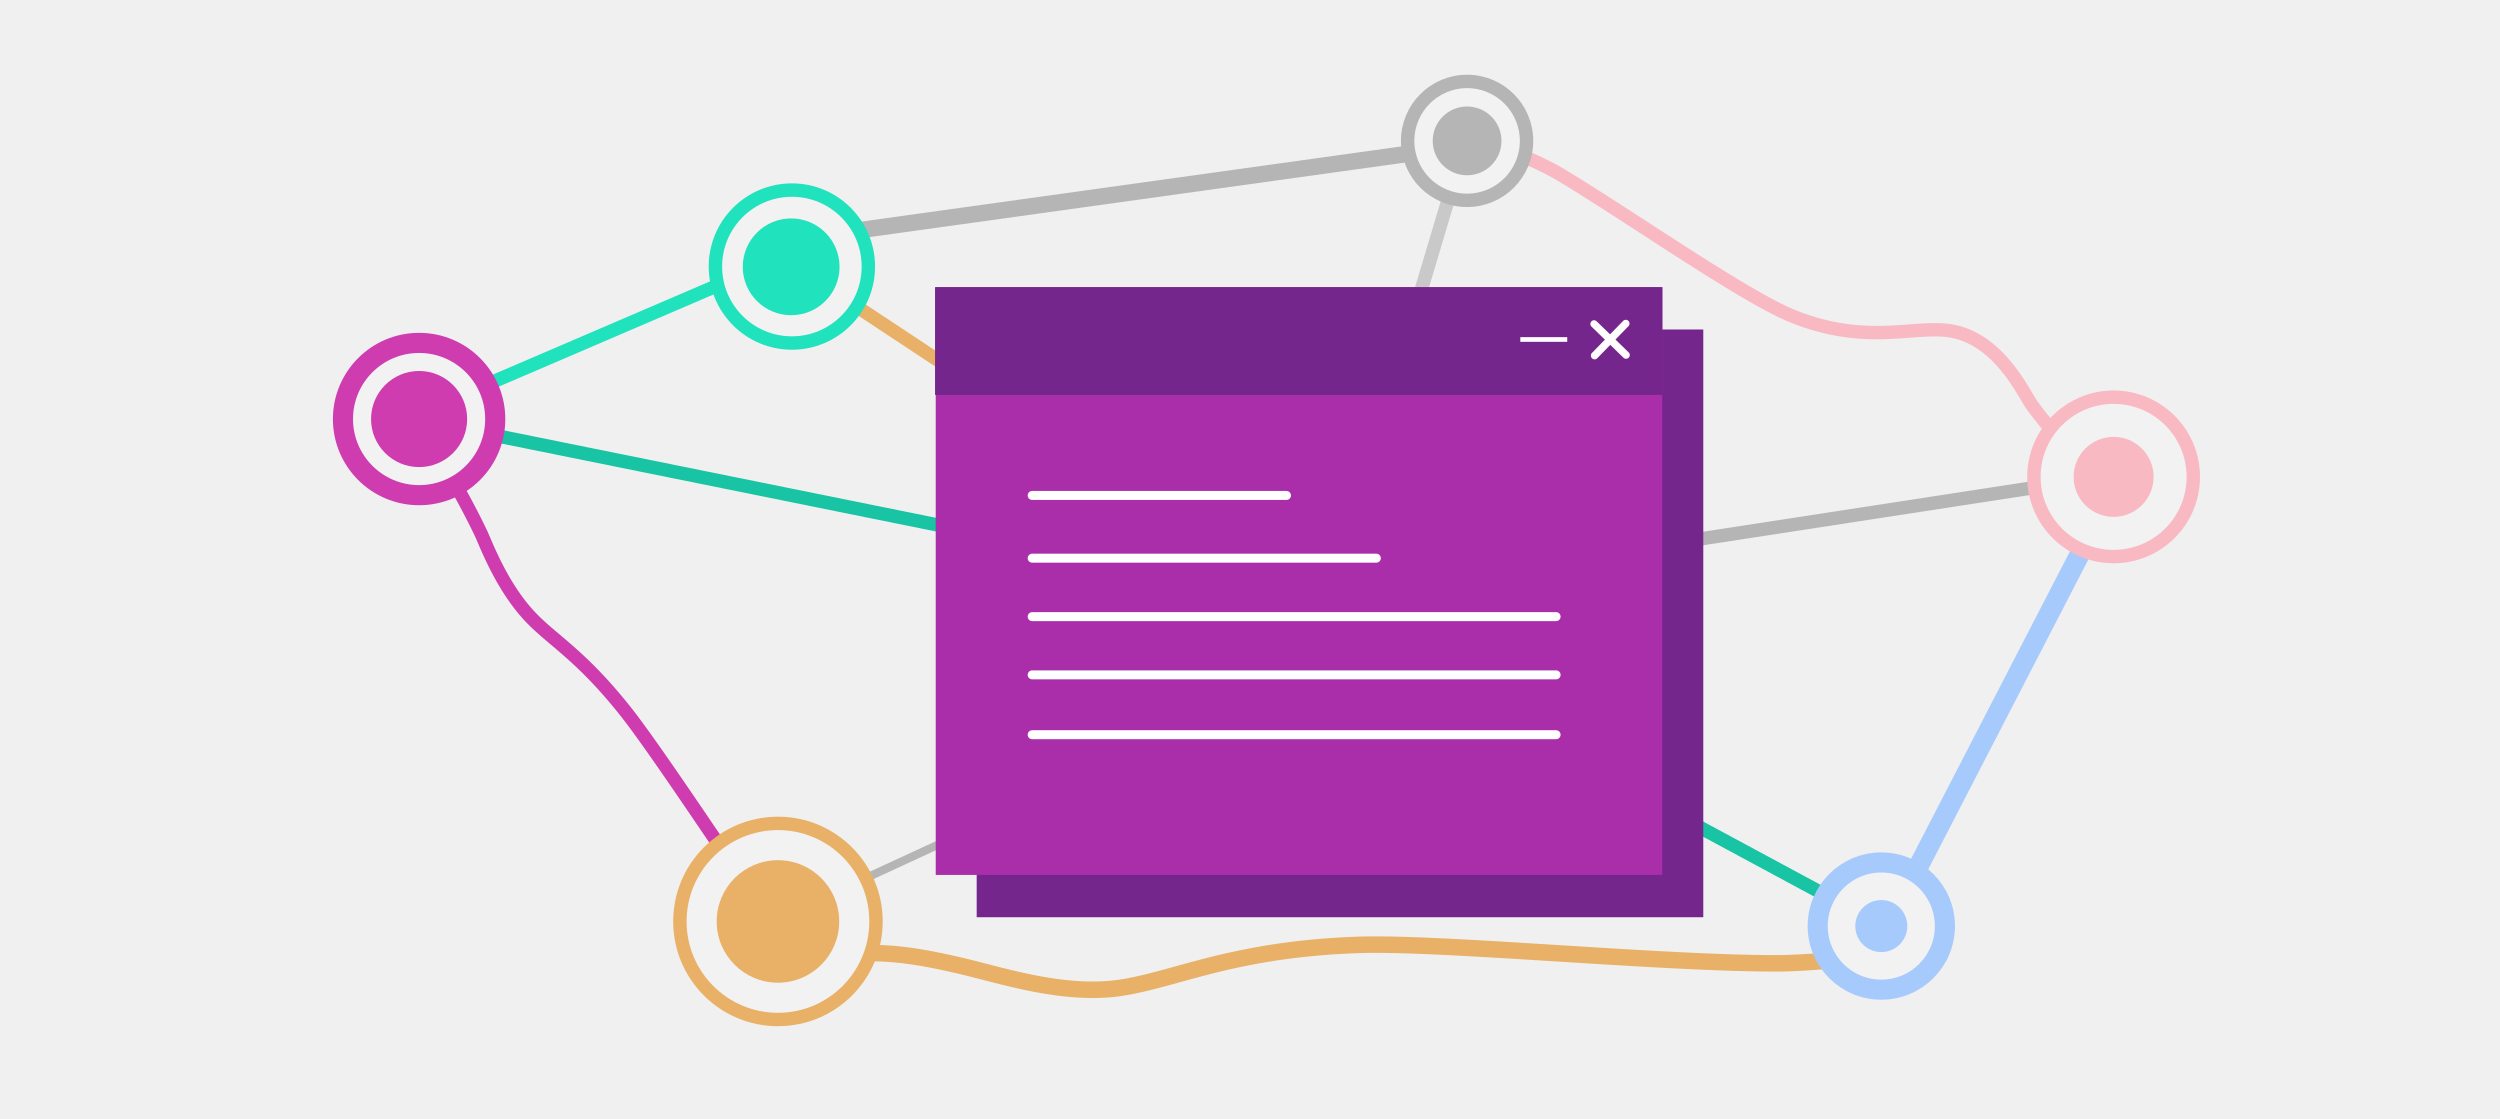 <svg id="Layer_21_copy" data-name="Layer 21 copy" xmlns="http://www.w3.org/2000/svg" viewBox="0 0 373 167"><defs><style>.cls-1{fill:#f0f0f0;}.cls-10,.cls-11,.cls-12,.cls-2,.cls-20,.cls-3,.cls-4,.cls-5,.cls-7,.cls-8,.cls-9{fill:none;}.cls-15,.cls-2{stroke:#f9b9c3;}.cls-11,.cls-12,.cls-13,.cls-14,.cls-15,.cls-16,.cls-17,.cls-2,.cls-20,.cls-3,.cls-4,.cls-5,.cls-6,.cls-7,.cls-8,.cls-9{stroke-miterlimit:10;}.cls-10,.cls-11,.cls-12,.cls-14,.cls-15,.cls-17,.cls-2,.cls-3,.cls-5,.cls-6,.cls-8{stroke-width:2px;}.cls-18,.cls-19,.cls-2,.cls-20,.cls-22,.cls-3,.cls-4{fill-rule:evenodd;}.cls-16,.cls-3{stroke:#ce3caf;}.cls-11,.cls-17,.cls-4{stroke:#e8b167;}.cls-10,.cls-11,.cls-20,.cls-4,.cls-5,.cls-7,.cls-8,.cls-9{stroke-linecap:round;}.cls-4,.cls-7{stroke-width:2.46px;}.cls-12,.cls-5{stroke:#18c4a3;}.cls-13,.cls-14,.cls-15,.cls-16,.cls-17,.cls-6{fill:#f2f2f2;}.cls-6{stroke:#20e2bd;}.cls-10,.cls-14,.cls-7,.cls-8,.cls-9{stroke:#b5b5b5;}.cls-9{stroke-width:1.23px;}.cls-10{stroke-linejoin:round;opacity:0.66;}.cls-13{stroke:#a7cafc;}.cls-13,.cls-16{stroke-width:3px;}.cls-18,.cls-21{fill:#75268d;}.cls-19{fill:#aa2eaa;}.cls-20{stroke:#fff;stroke-width:1.34px;}.cls-22,.cls-23{fill:#fff;}.cls-24{fill:#ce3caf;}.cls-25{fill:#20e2bd;}.cls-26{fill:#e8b167;}.cls-27{fill:#b5b5b5;}.cls-28{fill:#a7cafc;}.cls-29{fill:#f9b9c3;}</style></defs><title>Team blog</title><rect class="cls-1" width="373" height="167"/><path class="cls-2" d="M217.61,20.65a44.53,44.53,0,0,1,14.73,5.12c9.63,5.68,27.72,18.43,35.14,21.41,10.91,4.39,18,1.35,23.42,2.17,7.22,1.09,10.91,9.11,12.2,11a51.77,51.77,0,0,0,13.32,12.84"/><path class="cls-3" d="M114.76,137c-5.87-8.35-16.91-25.17-21.42-30.85-6.62-8.35-10.83-10.57-14.11-14-4.36-4.55-6.69-10.92-7.49-12.63a111.09,111.09,0,0,0-8.18-14.25"/><path class="cls-4" d="M283.46,141.73a101.19,101.19,0,0,1-17.73,2c-17.47.09-50.69-3.19-63.15-2.75-18.33.65-26.82,5-35,6.34-8.52,1.41-18-1.75-23.95-3.15-10.49-2.47-14.92-2.59-28.26-.53"/><line class="cls-5" x1="61.13" y1="62.39" x2="195.54" y2="89.59"/><line class="cls-6" x1="119.07" y1="37.43" x2="70.94" y2="58.09"/><line class="cls-7" x1="125.6" y1="34.71" x2="216.68" y2="22.03"/><line class="cls-8" x1="318.04" y1="70.51" x2="196.46" y2="89.21"/><line class="cls-9" x1="224.9" y1="86.79" x2="113.24" y2="138.37"/><line class="cls-10" x1="219.14" y1="19.51" x2="197.64" y2="91.52"/><line class="cls-11" x1="120.81" y1="41.11" x2="180.6" y2="80.63"/><line class="cls-12" x1="195.8" y1="92.28" x2="281.24" y2="138.33"/><line class="cls-13" x1="315.6" y1="72.44" x2="282.59" y2="136.31"/><circle class="cls-14" cx="218.89" cy="21.02" r="8.87"/><circle class="cls-15" cx="315.35" cy="71.15" r="11.89"/><circle class="cls-6" cx="118.15" cy="39.77" r="11.41"/><circle class="cls-16" cx="62.53" cy="62.52" r="11.36"/><circle class="cls-13" cx="280.69" cy="138.17" r="9.49"/><circle class="cls-17" cx="116.07" cy="137.48" r="14.63"/><path class="cls-18" d="M145.72,49.16H254.13v87.69H145.72Z"/><path class="cls-19" d="M139.61,42.86H248v87.68H139.61Z"/><path class="cls-20" d="M191.94,73.92H154"/><path class="cls-20" d="M205.35,83.28H154"/><path class="cls-20" d="M232.17,92H154"/><path class="cls-20" d="M232.17,100.69H154"/><path class="cls-20" d="M232.17,109.62H154"/><rect class="cls-21" x="139.51" y="42.84" width="108.52" height="16.08"/><path class="cls-22" d="M226.83,51v-.7h7V51Z"/><path id="cross" class="cls-23" d="M237.52,53.45a.56.56,0,0,1,0-.79l4.65-4.78a.56.56,0,0,1,.79,0,.56.56,0,0,1,0,.79l-4.65,4.78A.55.55,0,0,1,237.52,53.45Z"/><path id="cross-2" data-name="cross" class="cls-23" d="M242.23,53.38l-4.78-4.65a.55.55,0,0,1,.77-.79L243,52.58a.56.56,0,0,1,0,.79A.56.56,0,0,1,242.23,53.38Z"/><circle class="cls-24" cx="62.53" cy="62.52" r="7.17"/><circle class="cls-25" cx="118.04" cy="39.81" r="7.22"/><circle class="cls-26" cx="116.07" cy="137.48" r="9.14"/><circle class="cls-27" cx="218.89" cy="21.02" r="5.13"/><circle class="cls-28" cx="280.69" cy="138.17" r="3.88"/><circle class="cls-29" cx="315.35" cy="71.15" r="5.97"/></svg>